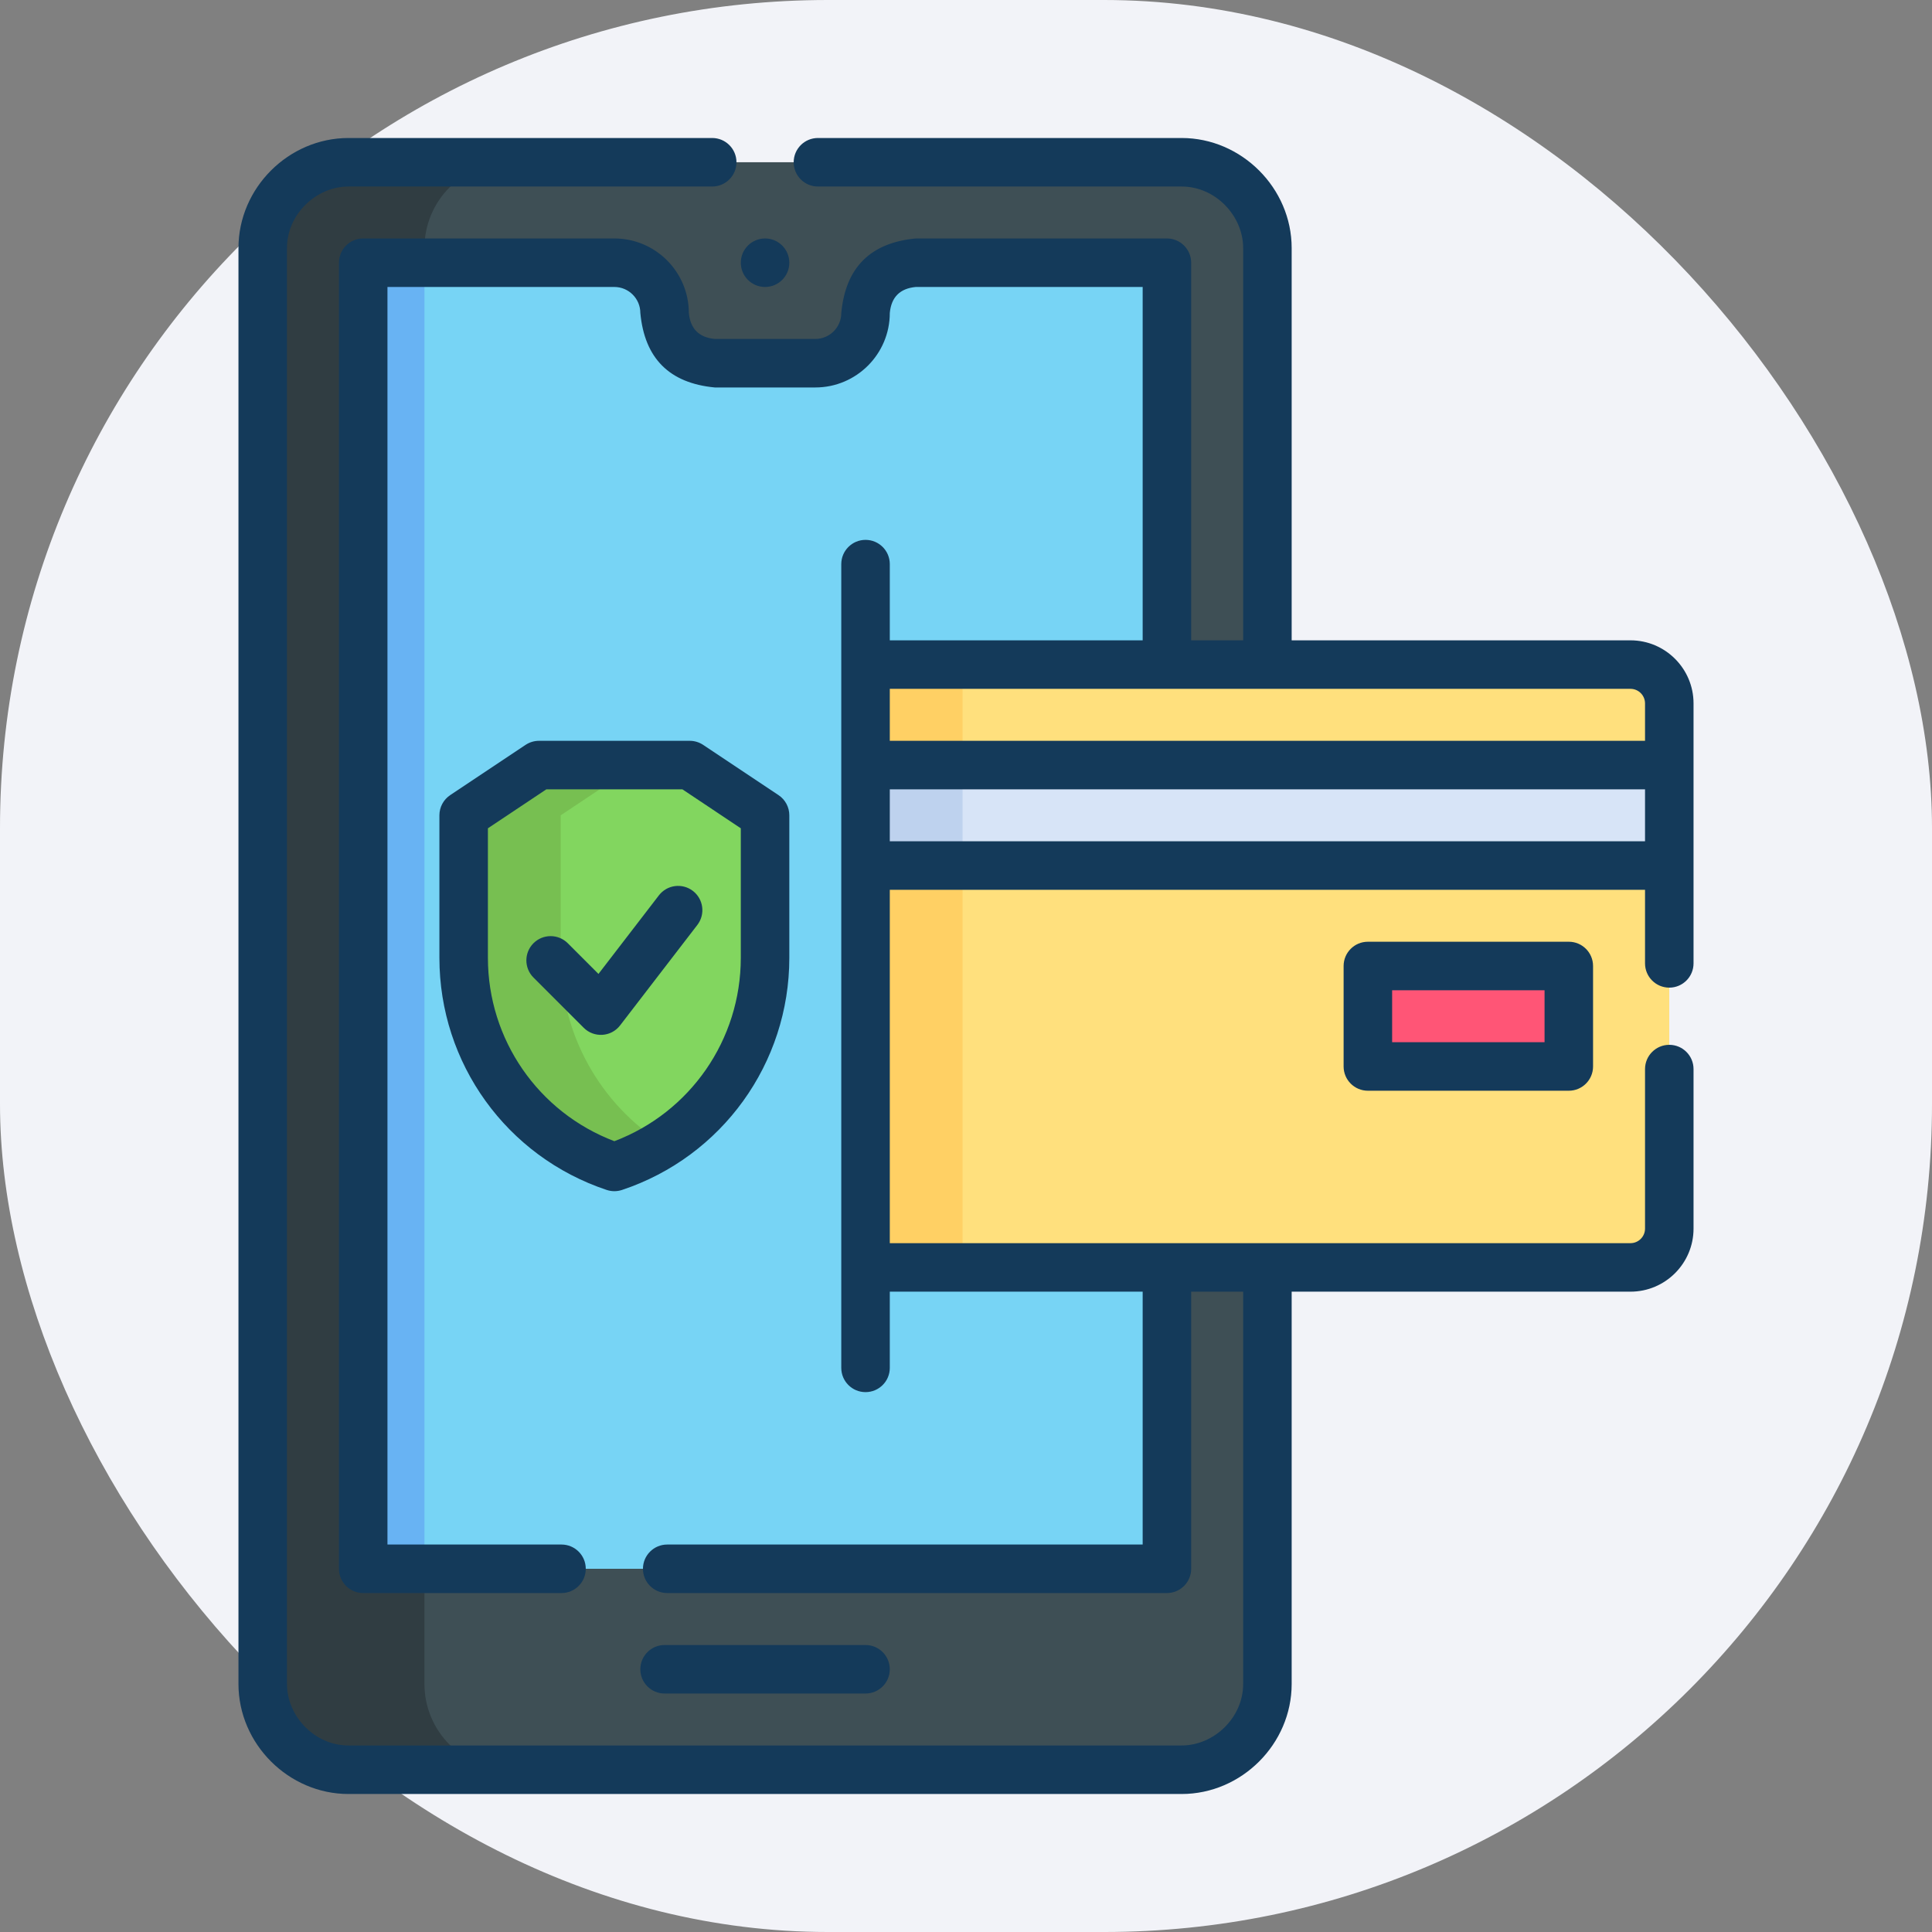 <svg width="140" height="140" viewBox="0 0 140 140" fill="none" xmlns="http://www.w3.org/2000/svg">
<rect x="0" y="0" width="140" height="140" fill="#808080" stroke="none"/>
<rect width="140" height="140" rx="60" fill="#F2F3F8"/>
<g clip-path="url(#clip0_543_3382)">
<path d="M85.626 128.242H25.252C23.604 128.242 22.024 127.587 20.858 126.422C19.693 125.256 19.038 123.676 19.038 122.028V17.972C19.038 16.324 19.693 14.743 20.858 13.578C22.024 12.413 23.604 11.758 25.252 11.758H85.626C87.275 11.758 88.855 12.413 90.02 13.578C91.186 14.743 91.841 16.324 91.841 17.972V122.028C91.841 123.676 91.186 125.256 90.02 126.422C88.855 127.587 87.275 128.242 85.626 128.242Z" fill="#3E4F55"/>
<path d="M32.577 126.422C31.412 125.256 30.757 123.676 30.757 122.028V17.972C30.757 16.324 31.411 14.743 32.577 13.578C33.742 12.413 35.323 11.758 36.971 11.758H25.252C23.604 11.758 22.024 12.413 20.858 13.578C19.693 14.743 19.038 16.324 19.038 17.972V122.028C19.038 123.676 19.693 125.256 20.858 126.422C22.024 127.587 23.604 128.242 25.252 128.242H36.971C35.323 128.242 33.742 127.587 32.577 126.422Z" fill="#303D42"/>
<path d="M84.561 113.681H26.319V19.038H44.52C46.53 19.038 48.16 20.668 48.16 22.678C48.16 24.689 49.789 26.319 51.8 26.319H59.08C61.09 26.319 62.72 24.689 62.72 22.678C62.72 20.668 64.35 19.038 66.36 19.038H84.561V113.681Z" fill="#77D4F5"/>
<path d="M26.319 19.038H30.757V113.681H26.319V19.038Z" fill="#68B3F3"/>
<path d="M49.979 55.44H39.059L33.599 59.08V69.409C33.599 76.284 37.997 82.387 44.519 84.561C51.04 82.387 55.439 76.284 55.439 69.409V59.08L49.979 55.44Z" fill="#82D65F"/>
<path d="M40.63 69.409V59.08L46.09 55.44H39.059L33.599 59.08V69.409C33.599 76.284 37.997 82.387 44.519 84.561C45.775 84.142 46.952 83.577 48.035 82.89C43.498 80.007 40.63 74.96 40.63 69.409Z" fill="#77BF51"/>
<path d="M118.149 91.841H62.72V48.159H118.149C119.702 48.159 120.961 49.419 120.961 50.972V89.028C120.961 90.581 119.702 91.841 118.149 91.841Z" fill="#FFE07D"/>
<path d="M62.72 48.159H69.751V91.841H62.72V48.159Z" fill="#FFD064"/>
<path d="M62.72 55.44H120.961V62.72H62.72V55.44Z" fill="#D7E4F7"/>
<path d="M62.72 55.44H69.751V62.72H62.72V55.44Z" fill="#BED2EE"/>
<path d="M99.121 70H113.681V77.28H99.121V70Z" fill="#FF5576"/>
<path d="M55.44 20.796C54.469 20.796 53.682 20.009 53.682 19.038C53.682 18.067 54.469 17.28 55.44 17.28C56.41 17.28 57.197 18.067 57.197 19.038C57.197 20.009 56.41 20.796 55.44 20.796Z" fill="#143A5A"/>
<path d="M62.72 122.719C63.691 122.719 64.478 121.932 64.478 120.962C64.478 119.991 63.691 119.204 62.72 119.204H48.159C47.188 119.204 46.401 119.991 46.401 120.962C46.401 121.932 47.188 122.719 48.159 122.719H62.72Z" fill="#143A5A"/>
<path d="M57.197 69.409V59.08C57.197 58.492 56.904 57.943 56.414 57.617L50.954 53.977C50.665 53.785 50.326 53.682 49.979 53.682H39.059C38.712 53.682 38.373 53.785 38.084 53.977L32.624 57.617C32.135 57.943 31.841 58.492 31.841 59.08V69.409C31.841 77.052 36.712 83.811 43.963 86.228C44.334 86.348 44.704 86.348 45.075 86.228C52.326 83.811 57.197 77.052 57.197 69.409ZM44.519 82.695C39.014 80.605 35.356 75.339 35.356 69.409V60.021L39.591 57.197H49.447L53.681 60.021V69.409C53.681 75.339 50.024 80.605 44.519 82.695Z" fill="#143A5A"/>
<path d="M50.21 64.56C49.44 63.968 48.337 64.112 47.745 64.882L43.367 70.575L41.143 68.35C40.457 67.664 39.344 67.664 38.657 68.35C37.971 69.037 37.971 70.15 38.657 70.836L42.297 74.476C43.041 75.22 44.282 75.153 44.934 74.305L50.532 67.025C51.124 66.255 50.98 65.151 50.21 64.56Z" fill="#143A5A"/>
<path d="M120.963 71.568C121.933 71.568 122.72 70.781 122.72 69.81V50.971C122.72 48.451 120.67 46.401 118.15 46.401H93.599V17.973C93.599 13.631 89.971 10 85.626 10H59.27C58.3 10 57.513 10.787 57.513 11.758C57.513 12.729 58.3 13.516 59.27 13.516H85.626C88.081 13.516 90.084 15.639 90.084 17.973V46.401H86.317V19.038C86.317 18.067 85.53 17.28 84.559 17.28H66.36C63.07 17.589 61.271 19.389 60.963 22.68C60.963 23.718 60.118 24.562 59.081 24.562H51.798C50.652 24.454 50.025 23.826 49.916 22.68C49.916 19.702 47.495 17.28 44.519 17.28H26.32C25.349 17.28 24.562 18.067 24.562 19.038V113.68C24.562 114.651 25.349 115.438 26.32 115.438H40.689C41.66 115.438 42.447 114.651 42.447 113.68C42.447 112.71 41.66 111.923 40.689 111.923H28.077V20.795H44.519C45.557 20.795 46.401 21.641 46.401 22.68C46.71 25.969 48.509 27.768 51.798 28.077H59.081C62.057 28.077 64.478 25.656 64.478 22.68C64.585 21.532 65.213 20.903 66.36 20.795H82.802V46.401H64.478V40.879C64.478 39.908 63.691 39.121 62.72 39.121C61.749 39.121 60.962 39.908 60.962 40.879V99.121C60.962 100.092 61.749 100.879 62.72 100.879C63.691 100.879 64.478 100.092 64.478 99.121V93.599H82.802V111.923H48.349C47.378 111.923 46.591 112.71 46.591 113.68C46.591 114.651 47.378 115.438 48.349 115.438H84.559C85.53 115.438 86.317 114.651 86.317 113.68V93.599H90.084V122.027C90.084 124.483 87.96 126.484 85.626 126.484H25.253C22.797 126.484 20.795 124.361 20.795 122.027V17.973C20.795 15.517 22.919 13.516 25.253 13.516H51.609C52.58 13.516 53.367 12.729 53.367 11.758C53.367 10.787 52.58 10 51.609 10H25.253C20.905 10 17.28 13.627 17.28 17.973V122.027C17.28 126.369 20.908 130 25.253 130H85.626C89.974 130 93.599 126.373 93.599 122.027V93.599H118.15C120.67 93.599 122.72 91.549 122.72 89.029V77.469C122.72 76.499 121.933 75.712 120.963 75.712C119.992 75.712 119.205 76.499 119.205 77.469V89.029C119.205 89.61 118.732 90.084 118.15 90.084H64.478V64.478H119.205V69.81C119.205 70.781 119.992 71.568 120.963 71.568ZM118.15 49.916C118.732 49.916 119.205 50.39 119.205 50.971V53.682H64.478V49.916H118.15ZM64.478 60.962V57.197H119.205V60.962H64.478Z" fill="#143A5A"/>
<path d="M99.121 68.242C98.15 68.242 97.363 69.029 97.363 70V77.28C97.363 78.251 98.15 79.038 99.121 79.038H113.682C114.652 79.038 115.439 78.251 115.439 77.28V70C115.439 69.029 114.652 68.242 113.682 68.242H99.121ZM111.924 75.522H100.879V71.758H111.924V75.522Z" fill="#143A5A"/>
</g>
<defs>
<clipPath id="clip0_543_3382">
<rect width="120" height="120" fill="white" transform="translate(10 10)"/>
</clipPath>
</defs>
</svg>
